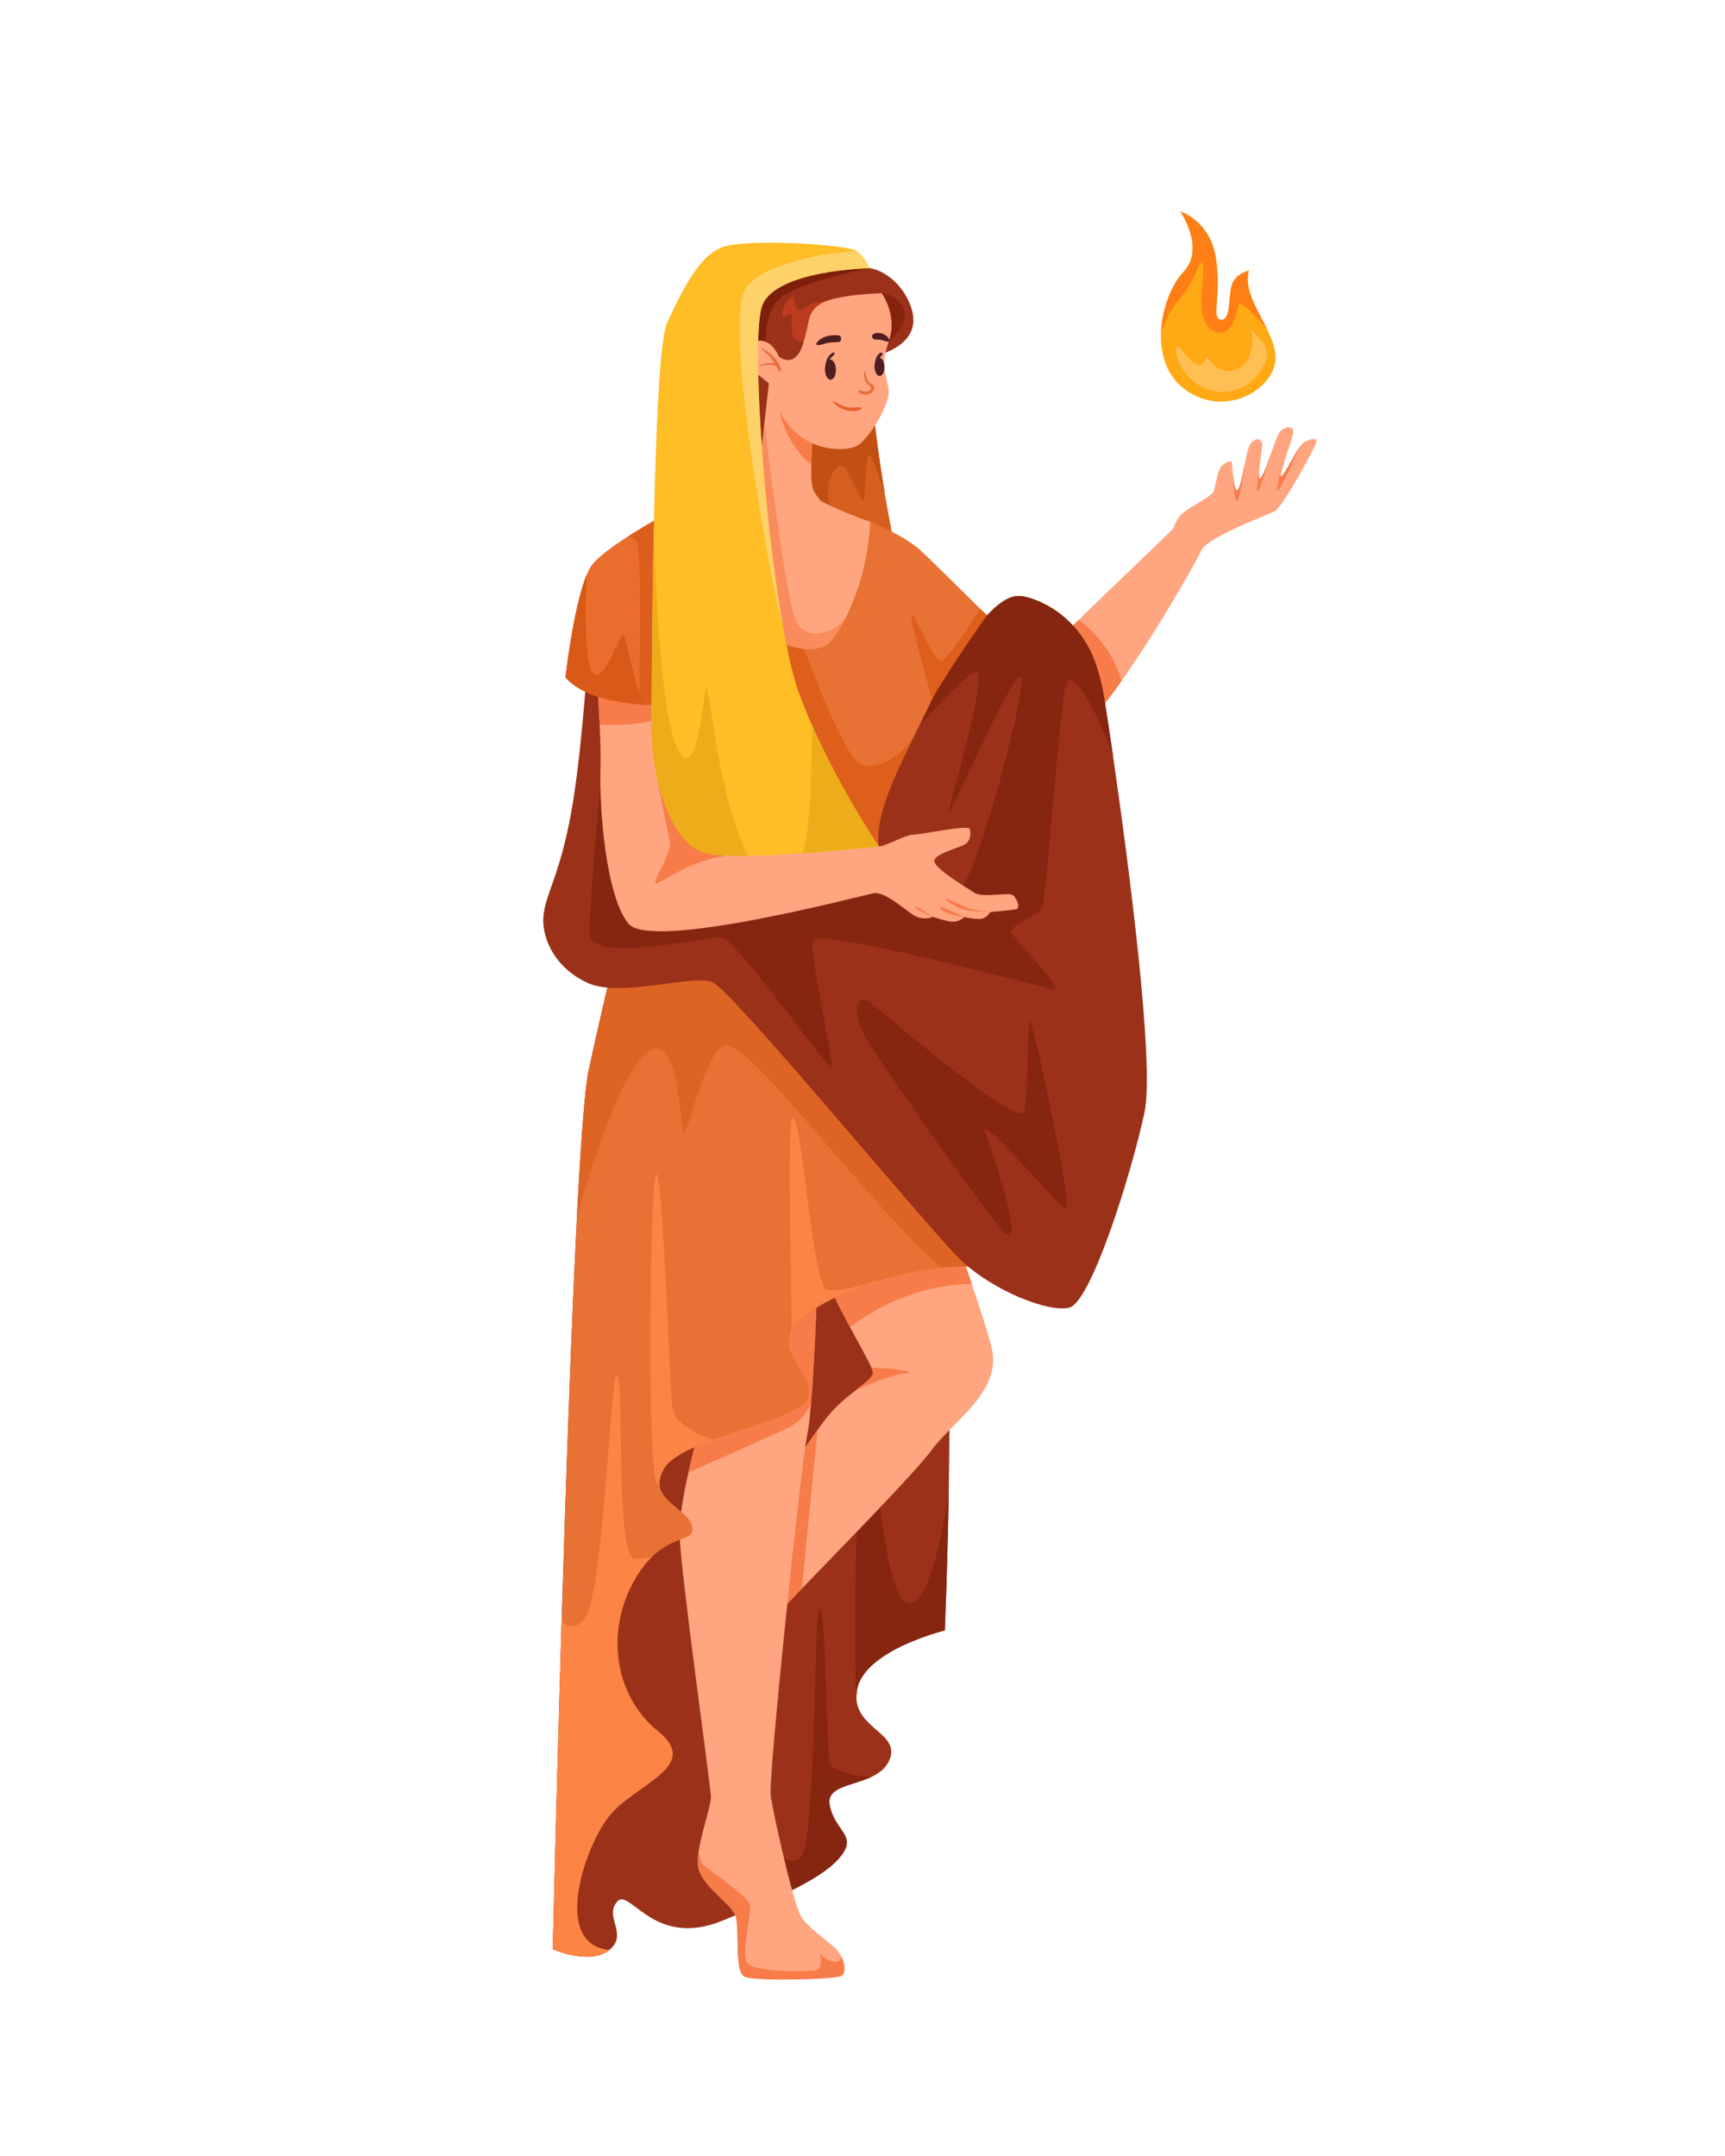 <svg xmlns="http://www.w3.org/2000/svg" xmlns:xlink="http://www.w3.org/1999/xlink" width="1080" zoomAndPan="magnify" viewBox="0 0 810 1012.5" height="1350" preserveAspectRatio="xMidYMid meet" version="1.0"><defs><clipPath id="af0b49a371"><path d="M 441 200 L 618.715 200 L 618.715 351 L 441 351 Z M 441 200 " clip-rule="nonzero"/></clipPath></defs><g clip-path="url(#af0b49a371)"><path fill="#ffa580" d="M 618.035 207.93 C 617.453 210.125 602.555 237.934 598.523 240.082 C 594.496 242.23 567.168 252.121 564.266 258.324 C 562.566 261.934 544.652 294.363 526.719 319.688 C 520.34 328.691 513.973 336.793 508.332 342.391 C 502.582 348.074 497.594 351.164 494.125 349.965 C 477.629 344.27 444.379 322.68 444.379 322.68 C 437.523 314.176 442.703 277.809 457.809 289.16 C 471.16 299.191 489.516 302.695 498.066 298.691 C 499.191 298.172 500.156 297.512 500.902 296.711 C 501.953 295.613 503.902 293.664 506.465 291.156 C 519.691 278.176 548.98 250.312 550.23 248.992 C 551.727 247.426 551.648 244.355 555.137 241.207 C 558.629 238.051 568.715 233.195 569.688 231.137 C 570.656 229.07 571.508 222.406 572.965 219.82 C 574.438 217.23 578.473 215.59 578.523 217.633 C 578.547 218.23 578.625 219.801 578.785 221.637 C 579.184 226.047 580.012 232.012 581.406 229.809 C 582.496 228.078 583.496 222.727 584.492 217.781 C 585.293 213.812 586.113 210.129 586.984 208.738 C 588.941 205.633 592.004 205.551 592.582 208.09 C 592.91 209.527 591.871 215.441 591.371 219.809 C 591.363 219.855 591.352 219.918 591.352 219.977 C 590.98 223.215 590.934 225.543 591.98 224.434 C 593.641 222.695 596.059 215.273 598.07 209.586 C 598.082 209.539 598.102 209.484 598.121 209.438 C 599.102 206.648 599.988 204.301 600.629 203.281 C 602.59 200.164 607.68 199.527 607.262 203.113 C 607.031 205.141 604.613 211.824 602.934 217.039 L 602.934 217.051 C 601.652 221.02 600.805 224.137 601.672 223.664 C 603.234 222.836 607.074 214.543 610.121 210.141 C 611 208.871 611.809 207.934 612.492 207.574 C 615.516 205.961 618.723 205.367 618.035 207.93 Z M 618.035 207.93 " fill-opacity="1" fill-rule="nonzero"/></g><path fill="#f77c4a" d="M 584.5 217.777 C 583.82 222.953 582.27 233.844 581.109 235.133 C 579.582 236.832 578.73 221.703 578.73 221.703 L 578.793 221.637 C 579.188 226.043 580.02 232.008 581.41 229.805 C 582.5 228.078 583.5 222.727 584.5 217.777 Z M 584.5 217.777 " fill-opacity="1" fill-rule="nonzero"/><path fill="#f77c4a" d="M 598.078 209.586 C 595.84 216.73 591.629 229.848 590.637 230.715 C 589.59 231.637 590.758 223.684 591.359 219.973 C 590.988 223.211 590.941 225.539 591.988 224.43 C 593.648 222.695 596.066 215.27 598.078 209.586 Z M 598.078 209.586 " fill-opacity="1" fill-rule="nonzero"/><path fill="#f77c4a" d="M 610.125 210.137 C 608.047 214.84 601.148 230.238 599.996 230.379 C 598.637 230.547 602.555 217.449 602.555 217.449 L 602.938 217.047 C 601.656 221.016 600.809 224.133 601.676 223.664 C 603.238 222.836 607.078 214.539 610.125 210.137 Z M 610.125 210.137 " fill-opacity="1" fill-rule="nonzero"/><path fill="#f77c4a" d="M 526.723 319.688 C 520.344 328.688 513.977 336.789 508.336 342.387 L 498.066 298.688 C 499.195 298.168 500.16 297.508 500.906 296.707 C 501.957 295.609 503.906 293.66 506.469 291.152 C 510.398 293.84 521.375 302.613 526.723 319.688 Z M 526.723 319.688 " fill-opacity="1" fill-rule="nonzero"/><path fill="#9c3119" d="M 445.496 700.895 C 444.867 738.062 443.648 765.688 443.648 765.688 C 443.648 765.688 406.078 774.832 402.48 793.293 C 402.312 794.16 402.203 795.004 402.16 795.793 C 401.121 811.914 423.148 813.785 417.641 826.574 C 415.949 830.512 412.629 832.906 408.852 834.637 C 399.742 838.812 387.922 839.113 389.598 847.723 C 391.957 859.906 402.215 861.684 395.305 871.055 C 389.695 878.668 377.316 885.781 355.5 895.203 C 350.48 897.371 344.961 899.656 338.902 902.105 C 306.559 915.203 295.59 885.883 289.648 893.184 C 283.699 900.488 295.145 908.352 286.148 915.734 C 277.148 923.105 259.57 915.406 259.57 915.406 C 259.57 915.406 268.23 540.582 276.43 502.594 C 281.418 479.465 287.848 452.527 292.098 434.984 C 294.832 423.727 296.668 416.332 296.668 416.332 L 390.098 395.531 C 390.098 395.531 435.312 484.184 442.371 559.535 C 446.184 600.258 446.254 657.176 445.496 700.895 Z M 445.496 700.895 " fill-opacity="1" fill-rule="nonzero"/><path fill="#872610" d="M 445.496 700.895 C 444.867 738.062 443.648 765.688 443.648 765.688 C 443.648 765.688 406.078 774.832 402.48 793.293 C 402.312 794.16 402.203 795.004 402.16 795.793 L 401.891 795.824 C 401.891 795.824 399.602 713.176 405.719 687.918 C 411.848 662.672 413.379 750.672 426.406 752.969 C 435.965 754.66 442.637 719.629 445.496 700.895 Z M 445.496 700.895 " fill-opacity="1" fill-rule="nonzero"/><path fill="#872610" d="M 389.594 847.723 C 391.953 859.906 402.211 861.684 395.301 871.055 C 389.691 878.668 377.312 885.781 355.496 895.203 L 356.707 859.344 C 356.707 859.344 368.191 879.238 375.855 872.352 C 383.512 865.469 381.984 749.914 385.043 755.266 C 388.113 760.621 388.113 822.609 389.645 827.965 C 390.855 832.207 403.605 834.059 408.852 834.637 C 399.738 838.812 387.922 839.113 389.594 847.723 Z M 389.594 847.723 " fill-opacity="1" fill-rule="nonzero"/><path fill="#ffa580" d="M 437.355 681.125 C 429.977 691.246 395.789 726.055 376.566 745.996 C 370.082 752.723 365.305 757.746 363.805 759.586 C 357.867 766.887 365.305 699.328 365.305 699.328 C 365.305 699.328 375.445 683.23 383.934 671.441 C 385.332 669.504 386.68 667.684 387.93 666.078 C 392.371 660.359 397.609 656.156 401.848 652.859 C 406.129 649.539 409.395 647.152 409.855 645.094 C 409.969 644.605 409.719 643.656 409.18 642.348 C 407.59 638.5 403.559 631.477 399.137 623.277 C 395.148 615.863 390.848 607.5 387.777 599.668 C 385.789 594.605 384.32 589.758 383.789 585.551 C 381.223 565.199 400.309 513.676 427.035 520.117 C 427.035 520.117 438.746 552.082 449.375 582.625 C 451.805 589.621 454.172 596.531 456.332 602.965 C 460.852 616.395 464.449 627.762 465.742 633.441 C 470.352 653.73 447.211 667.594 437.355 681.125 Z M 437.355 681.125 " fill-opacity="1" fill-rule="nonzero"/><path fill="#f77c4a" d="M 383.934 671.441 C 382.703 683.621 378.504 725.305 376.566 745.996 C 370.082 752.723 365.305 757.746 363.805 759.586 C 357.867 766.887 365.305 699.328 365.305 699.328 C 365.305 699.328 375.441 683.23 383.934 671.441 Z M 383.934 671.441 " fill-opacity="1" fill-rule="nonzero"/><path fill="#ffa580" d="M 394.988 927.961 C 391.973 929.57 355.223 930.52 349.805 928.363 C 344.387 926.215 347.676 905.457 345.215 899.402 C 342.766 893.336 328.766 885.285 327.754 876.121 C 327.527 874.043 327.723 871.527 328.152 868.809 C 329.641 859.539 333.922 847.961 333.812 843.812 C 333.676 838.457 319.586 738.535 319.125 720.941 C 318.922 713.34 320.914 701.973 323.254 691.512 C 326.305 677.742 329.945 665.543 329.945 665.543 L 331.793 630.297 C 331.793 630.297 331.793 630.297 331.793 630.285 L 331.992 626.449 L 335.414 625.43 L 383.438 611.082 C 383.438 611.082 382.457 639.766 380.805 659.328 C 380.805 659.336 380.805 659.336 380.805 659.336 C 380.254 665.883 379.637 671.398 378.945 674.484 C 376.207 686.801 360.66 835.207 361.887 843.34 C 363.117 851.473 372.695 895.625 376.668 900.879 C 380.629 906.133 388.426 911.289 392.355 915.016 C 393.586 916.188 394.605 917.742 395.324 919.371 C 396.91 922.93 397.07 926.867 394.988 927.961 Z M 394.988 927.961 " fill-opacity="1" fill-rule="nonzero"/><path fill="#f77c4a" d="M 383.441 611.078 C 383.441 611.078 382.461 639.762 380.809 659.324 C 380.809 659.332 380.809 659.332 380.809 659.332 C 378.277 664.309 374.922 668.266 370.488 670.324 C 353.848 678.039 332.141 687.598 323.254 691.508 C 326.305 677.738 329.945 665.539 329.945 665.539 L 331.793 630.293 C 331.793 630.293 331.793 630.293 331.793 630.281 C 333.074 628.551 334.293 626.926 335.414 625.426 Z M 383.441 611.078 " fill-opacity="1" fill-rule="nonzero"/><path fill="#f77c4a" d="M 456.332 602.965 C 428.727 603.125 407.656 616.754 399.137 623.277 C 395.148 615.863 390.848 607.5 387.777 599.668 C 387.969 598.848 388.105 598.391 388.105 598.391 L 449.371 582.625 C 451.805 589.617 454.176 596.531 456.332 602.965 Z M 456.332 602.965 " fill-opacity="1" fill-rule="nonzero"/><path fill="#e77234" d="M 465.461 595.32 C 457.895 594.43 449.953 594.52 442.016 595.34 C 431.609 596.41 421.219 598.727 411.719 601.715 C 391.121 608.188 374.742 617.812 371.535 624.656 C 365.734 637.055 382.273 644.785 379.504 656.098 C 377.723 663.332 354.086 669.047 335.02 676.043 C 324.34 679.957 315.102 684.277 311.934 689.488 C 309.895 692.844 309.363 695.625 309.793 698.016 C 311.215 705.957 323.145 709.703 324.891 716.707 C 326.715 724.012 317.156 720.504 306.246 731.016 C 303.523 733.645 300.715 737.141 297.977 741.906 C 284.289 765.734 288.148 796.27 309.016 813.074 C 329.871 829.879 297.395 837.871 285.547 853.488 C 273.699 869.105 259.52 913.363 286.148 915.742 C 277.148 923.117 259.57 915.414 259.57 915.414 C 259.57 915.414 261.203 844.82 263.719 761.793 C 265.699 696.441 268.23 623.398 270.949 571.02 C 272.727 536.613 274.586 511.137 276.43 502.605 C 280.609 483.23 285.797 461.191 289.871 444.234 C 290.66 440.941 291.41 437.844 292.098 434.996 C 328.234 431.578 389.516 429.652 401.688 448.324 C 401.688 448.324 413.434 468.656 425.762 492.688 C 436.973 514.488 448.641 539.332 452.449 554.777 C 460.43 587.219 470 595.859 465.461 595.32 Z M 465.461 595.32 " fill-opacity="1" fill-rule="nonzero"/><path fill="#de6424" d="M 465.461 595.32 C 457.895 594.43 449.953 594.52 442.016 595.34 C 403.5 561.273 348.367 483.301 339.098 491.242 C 328.367 500.426 322.238 538.688 320.711 531.035 C 319.18 523.383 317.648 477.473 300.801 497.367 C 289.566 510.645 277.633 547.77 270.945 571.012 C 272.727 536.602 274.582 511.125 276.426 502.594 C 280.605 483.219 285.793 461.18 289.867 444.227 L 346.758 442.27 C 346.758 442.27 389.094 468.824 425.758 492.672 C 436.969 514.473 448.637 539.32 452.445 554.766 C 460.43 587.219 470 595.859 465.461 595.32 Z M 465.461 595.32 " fill-opacity="1" fill-rule="nonzero"/><path fill="#9c3119" d="M 537.426 522.355 C 531.043 552.129 512.168 611.816 502.008 614.125 C 491.859 616.434 466.043 605.871 451.383 591.965 C 436.715 578.047 343.895 465.117 334.602 461.281 C 325.312 457.434 291.883 468.516 276.387 461.773 C 260.891 455.031 254.391 440.902 255.152 430.68 C 255.91 420.449 261.852 413.152 267.277 386.469 C 272.719 359.793 275.609 313.781 275.609 313.781 L 447.078 300.551 L 455.027 299.941 C 455.027 299.941 466.805 281.258 476.984 279.98 C 479.527 279.66 482.742 280.402 486.129 281.703 C 500.062 287.055 510.492 298.82 514.965 313.055 C 516.199 316.98 517.309 321.082 517.992 324.855 C 518.57 328.051 520.391 339.559 522.723 355.598 L 522.723 355.609 C 529.984 405.672 542.254 499.805 537.426 522.355 Z M 537.426 522.355 " fill-opacity="1" fill-rule="nonzero"/><path fill="#872610" d="M 522.715 355.594 C 517.297 339.047 503.246 310.605 500.438 321.867 C 497.363 334.117 491.246 423.906 489.199 426.965 C 487.16 430.031 472.859 435.129 474.91 438.191 C 476.949 441.25 501.457 466.758 494.309 464.719 C 487.16 462.684 385.039 436.145 381.984 441.25 C 378.922 446.355 393.211 503.496 390.152 501.457 C 387.094 499.406 345.219 441.25 339.102 440.23 C 332.973 439.211 276.805 453.496 276.805 438.191 C 276.805 422.883 282.934 355.535 282.934 355.535 L 342.156 355.535 L 416.699 406.559 C 416.699 406.559 442.223 421.863 450.406 417.777 C 458.574 413.703 484.102 316.758 478.992 317.785 C 473.883 318.809 445.293 385.129 445.293 382.07 C 445.293 379 465.711 311.664 457.543 315.738 C 449.504 319.766 418.699 355.41 417.738 356.523 L 447.074 300.551 L 455.023 299.941 C 455.023 299.941 466.801 281.258 476.98 279.98 C 479.523 279.66 482.738 280.402 486.125 281.703 C 500.059 287.055 510.488 298.82 514.965 313.055 C 516.195 316.98 517.305 321.082 517.988 324.855 C 518.566 328.051 520.387 339.559 522.715 355.594 Z M 522.715 355.594 " fill-opacity="1" fill-rule="nonzero"/><path fill="#e77234" d="M 439.336 324.844 C 436.047 332.059 432.336 339.402 428.75 346.645 C 419.359 365.602 410.793 383.883 412.621 397.5 C 413.738 405.852 405.242 407.723 395.43 407.211 C 383.141 406.582 368.812 402.215 368.812 402.215 C 368.812 402.215 338.684 303.984 338.605 300.926 C 338.527 297.867 360.516 240.129 360.516 240.129 L 382.602 225.27 L 408.262 229.707 L 408.66 245.004 C 408.66 245.004 428.246 291.453 434.668 302.512 C 441.086 313.574 441.906 319.199 439.336 324.844 Z M 439.336 324.844 " fill-opacity="1" fill-rule="nonzero"/><path fill="#de5e1b" d="M 412.617 397.5 C 413.738 405.852 405.242 407.723 395.43 407.211 C 384.543 396.41 372.453 383.531 372.023 381.812 C 371.262 378.758 353.645 296.871 353.645 296.871 L 375.094 297.641 C 375.094 297.641 395 355.027 404.188 358.855 C 410.738 361.578 420.406 357.695 428.746 346.645 C 419.355 365.598 410.789 383.879 412.617 397.5 Z M 412.617 397.5 " fill-opacity="1" fill-rule="nonzero"/><path fill="#d65e1e" d="M 385.242 287.465 C 385.242 287.465 360.355 234.012 360.254 229.926 C 360.145 225.852 370.445 189.863 370.445 189.863 L 403.352 194.891 L 410.449 195.969 C 410.449 195.969 412.059 211.527 415.449 231.699 C 419.047 253.129 424.656 279.766 432.516 298.488 C 447.762 334.836 385.242 287.465 385.242 287.465 Z M 385.242 287.465 " fill-opacity="1" fill-rule="nonzero"/><path fill="#c25013" d="M 415.449 231.695 C 413.418 225.48 410.52 217.07 408.871 214.391 C 406.152 209.965 406.492 231.055 405.809 234.453 C 405.129 237.859 399 221.875 396.281 219.148 C 393.555 216.43 386.062 225.613 389.812 238.203 C 393.555 250.781 378.586 246.367 377.215 244.656 C 375.855 242.961 370.066 219.152 370.414 217.453 C 370.754 215.754 376.535 198.75 376.535 198.75 L 403.355 194.895 L 410.453 195.973 C 410.449 195.969 412.059 211.523 415.449 231.695 Z M 415.449 231.695 " fill-opacity="1" fill-rule="nonzero"/><path fill="#ffa580" d="M 402.859 283.637 C 401.109 290.172 397.219 297.883 388.699 302.684 C 375.09 310.336 354.445 295.598 346.555 289.234 C 344.527 287.59 343.336 286.512 343.336 286.512 L 330.918 240.902 L 346.754 197.059 L 346.824 196.859 L 354.73 174.957 L 365.148 181.879 L 382.559 193.457 L 382.797 193.617 C 382.797 193.617 382.785 193.688 382.777 193.828 C 382.562 195.598 381.164 208.242 380.945 218.285 C 380.844 223.043 381.004 227.207 381.684 229.379 C 383.902 236.461 398.461 246.289 398.461 246.289 L 404.23 271.66 C 404.242 271.66 404.641 277.055 402.859 283.637 Z M 402.859 283.637 " fill-opacity="1" fill-rule="nonzero"/><path fill="#9c3119" d="M 413.758 166.281 C 413.758 166.281 426.949 162.875 428.727 152.621 C 430.5 142.367 418.797 124.301 403.512 125.719 C 403.512 125.719 361.551 122.727 358.516 123.824 C 355.48 124.922 341.668 143.652 341.668 143.652 L 356.594 167.762 L 391.754 184.199 Z M 413.758 166.281 " fill-opacity="1" fill-rule="nonzero"/><path fill="#87230c" d="M 414.039 137.691 C 414.039 137.691 421.043 137.945 424.359 145.086 C 427.676 152.227 414.914 163.195 414.914 163.195 Z M 414.039 137.691 " fill-opacity="1" fill-rule="nonzero"/><path fill="#bd3b1e" d="M 387.598 141.77 C 387.598 141.77 382.492 141.008 378.152 144.574 C 373.812 148.145 373.305 142.535 372.793 140.238 C 372.285 137.941 368.199 141.766 367.434 146.613 C 366.668 151.461 369.477 147.379 371.266 147.379 C 373.051 147.379 370.5 154.523 372.543 158.094 C 374.586 161.664 379.434 160.391 380.965 158.094 C 382.492 155.801 387.598 141.77 387.598 141.77 Z M 387.598 141.77 " fill-opacity="1" fill-rule="nonzero"/><path fill="#7d1f0a" d="M 408.277 125.957 C 408.277 125.957 375.348 132.332 366.668 139.734 C 357.988 147.129 359.773 161.926 359.773 161.926 L 352.879 166.773 C 352.879 166.773 350.582 142.539 351.094 141.262 C 351.602 139.984 367.176 124.172 367.945 123.66 C 368.707 123.148 402.406 123.148 408.277 125.957 Z M 408.277 125.957 " fill-opacity="1" fill-rule="nonzero"/><path fill="#f77c4a" d="M 382.781 193.828 C 382.57 195.598 381.172 208.242 380.949 218.285 C 376.262 214.461 365.133 203.219 365.133 183.098 C 365.133 182.668 365.145 182.266 365.152 181.879 L 382.562 193.457 C 382.641 193.578 382.715 193.699 382.781 193.828 Z M 382.781 193.828 " fill-opacity="1" fill-rule="nonzero"/><path fill="#ffa580" d="M 363.195 185.965 C 363.195 185.965 338.379 174.363 349.34 163.871 C 360.305 153.375 365.777 167.527 365.777 167.527 C 365.777 167.527 373.082 173.461 376.871 162.137 C 380.664 150.809 378.516 146.785 385.555 142.52 C 392.594 138.254 414.031 137.695 414.031 137.695 C 414.031 137.695 421.543 148.148 417.461 159.883 C 413.258 171.961 416.035 175.41 417.242 182.523 C 418.445 189.637 407.934 205.926 402.91 209.117 C 397.891 212.309 372.105 214.316 363.195 185.965 Z M 363.195 185.965 " fill-opacity="1" fill-rule="nonzero"/><path fill="#f77c4a" d="M 402.859 283.637 C 401.109 290.172 397.219 297.883 388.699 302.684 C 375.09 310.336 354.445 295.598 346.555 289.234 C 346.035 287.578 345.723 286.469 345.723 286.156 C 345.723 284.168 346.691 201.586 346.754 197.055 C 346.754 196.934 346.754 196.867 346.754 196.867 L 346.824 196.855 L 358.492 194.828 C 358.492 194.828 368.703 281.559 373.812 291.762 C 378.922 301.973 394.227 297.883 400.359 285.645 C 401.777 282.801 402.547 282.457 402.859 283.637 Z M 402.859 283.637 " fill-opacity="0.64" fill-rule="nonzero"/><path fill="#9c3119" d="M 354.734 174.957 C 354.734 174.957 358.496 177.996 361.047 180.035 L 356.961 215.746 Z M 354.734 174.957 " fill-opacity="1" fill-rule="nonzero"/><path fill="#ffa580" d="M 477.23 426.953 C 475.199 427.523 465 428.293 465 428.293 C 465 428.293 463.539 430.891 461.004 431.461 C 458.461 432.039 452.805 430.652 452.805 430.652 C 452.805 430.652 450.812 432.75 447.754 432.832 C 444.691 432.91 437.992 430.535 437.992 430.535 C 437.992 430.535 434.965 432.141 430.844 430.715 C 426.723 429.293 416.227 418.336 410.125 419.512 C 404.027 420.691 305.617 446.727 295.059 433.73 C 284.512 420.734 281.41 379.988 281.953 361.594 C 282.133 355.477 281.93 347.797 281.582 340.254 C 281.211 332 280.648 323.926 280.219 318.301 C 279.871 313.613 279.602 310.617 279.602 310.617 C 284.73 304.504 301.168 312.906 310.91 319.879 C 315.289 323.016 318.309 325.863 318.34 326.977 C 318.359 327.605 318.598 330.281 319.016 334.266 C 320.977 352.773 326.746 399.5 330.977 400.637 C 336.125 402.035 409.047 397.598 412.617 397.5 C 416.184 397.41 424.734 392.086 428.816 391.973 C 432.902 391.875 454.742 387.219 455.305 389.25 C 455.875 391.277 455.934 393.824 453.941 395.922 C 451.961 398.012 437.223 400.949 438.867 404.98 C 440.496 409.031 453.984 416.84 457.625 419.301 C 461.262 421.758 473.441 418.891 475.523 420.371 C 477.602 421.848 479.262 426.391 477.23 426.953 Z M 477.23 426.953 " fill-opacity="1" fill-rule="nonzero"/><path fill="#f77c4a" d="M 319.02 334.266 C 305.309 340.73 289.586 340.77 281.586 340.25 C 281.215 331.996 280.652 323.922 280.223 318.297 C 286.684 318.328 299.902 318.578 310.91 319.875 C 315.289 323.016 318.309 325.859 318.34 326.973 C 318.359 327.602 318.598 330.277 319.02 334.266 Z M 319.02 334.266 " fill-opacity="1" fill-rule="nonzero"/><path fill="#eb6d2d" d="M 325.078 330.879 C 325.078 330.879 324.766 330.91 324.188 330.945 C 321.969 331.117 315.812 331.508 308.152 331.273 C 306.621 331.227 305.023 331.152 303.391 331.055 C 302.211 330.984 301.02 330.895 299.801 330.785 C 287.004 329.637 272.688 326.398 265.508 318.125 C 265.508 318.125 269.297 284.656 275.527 269.859 C 275.527 269.848 275.527 269.848 275.527 269.848 C 276.438 267.68 277.406 265.914 278.418 264.715 C 281.477 261.09 287.855 256.461 294.543 252.156 C 298.043 249.898 301.613 247.734 304.844 245.832 C 311.43 241.965 316.574 239.23 316.574 239.23 L 324.559 325.254 Z M 325.078 330.879 " fill-opacity="1" fill-rule="nonzero"/><path fill="#ffa580" d="M 381.797 233.457 C 381.797 233.457 394.234 240.238 408.656 245.008 C 419.621 248.637 405.766 291.016 405.766 291.016 L 388.875 270.02 Z M 381.797 233.457 " fill-opacity="1" fill-rule="nonzero"/><path fill="#d95a18" d="M 324.559 325.254 L 324.188 330.945 C 321.969 331.117 315.812 331.508 308.152 331.273 C 306.621 331.227 305.023 331.152 303.391 331.055 C 302.211 330.984 301.02 330.895 299.801 330.785 L 300.035 328.238 C 300.035 328.238 301.562 263.953 299.273 255.543 C 298.594 253.043 296.773 252.164 294.543 252.152 C 298.043 249.895 301.613 247.73 304.844 245.832 C 311.43 241.961 316.574 239.227 316.574 239.227 Z M 324.559 325.254 " fill-opacity="0.79" fill-rule="nonzero"/><path fill="#e77234" d="M 462.902 288.516 C 462.902 288.516 447.453 311.309 437.668 328.152 C 436.547 330.062 435.52 331.898 434.574 333.605 L 386.062 304.52 C 386.062 304.52 393.719 301.973 402.41 277.473 C 408.141 261.309 408.66 245.004 408.66 245.004 C 408.66 245.004 425.176 251.73 432.504 258.684 C 438.336 264.207 454.102 279.793 460.324 285.969 C 461.934 287.555 462.902 288.516 462.902 288.516 Z M 462.902 288.516 " fill-opacity="1" fill-rule="nonzero"/><path fill="#ffbd26" d="M 412.617 397.5 C 412.617 397.5 408.758 397.93 402.691 398.52 C 396.051 399.172 386.77 399.996 376.984 400.688 C 368.336 401.297 359.297 401.777 351.367 401.906 C 342.496 402.043 335.008 401.738 330.98 400.637 C 315.551 396.449 305.59 367.109 305.902 339.543 C 306.039 326.426 306.191 286.48 307.02 246.668 C 307.953 202.824 309.723 159.125 313.27 151.543 C 320.039 137.074 327.785 120.539 338.906 116.176 C 350.035 111.797 397.902 114.844 402.059 117.805 C 406.227 120.75 408.277 125.969 408.277 125.969 C 408.277 125.969 364.723 126.73 357.992 143.242 C 352.645 156.379 358.273 240.844 367.473 293.105 C 367.473 293.117 367.473 293.117 367.473 293.117 C 369.824 306.496 372.402 317.766 375.094 325.191 C 377.02 330.516 379.191 335.82 381.48 341.008 C 389.352 358.801 398.707 375.164 405.098 385.656 C 409.602 393.031 412.617 397.5 412.617 397.5 Z M 412.617 397.5 " fill-opacity="1" fill-rule="nonzero"/><path fill="#ffa915" d="M 598.949 167.855 C 599.309 181.625 576.719 196.758 557.211 183.48 C 547.953 177.188 544.812 166.754 545.172 156.367 C 545.574 144.867 550.273 133.406 555.762 127.641 C 566.199 116.652 554.262 99.359 554.262 99.359 C 554.262 99.359 568.16 103.586 570.922 121.117 C 573.672 138.66 568.59 149.504 573.199 150.152 C 577.816 150.805 576.789 140.871 578.168 134.715 C 579.539 128.551 586.398 127.102 586.398 127.102 C 584.027 136.164 590.484 145.359 594.996 154.641 C 597.137 159.023 598.836 163.426 598.949 167.855 Z M 598.949 167.855 " fill-opacity="1" fill-rule="nonzero"/><path fill="#e86e3e" d="M 357.293 163.789 C 361.164 166.664 363.652 169.637 365.551 174.062 C 365.848 174.742 367.004 174.32 366.785 173.609 C 365.457 169.258 361.727 165.074 357.398 163.562 C 357.254 163.508 357.184 163.707 357.293 163.789 Z M 357.293 163.789 " fill-opacity="1" fill-rule="nonzero"/><path fill="#e86e3e" d="M 356.098 172.184 C 358.691 171.402 361.656 171.109 364.316 171.711 C 365.125 171.895 365.344 170.703 364.508 170.582 C 361.445 170.145 358.738 170.523 356.078 172.133 C 356.055 172.148 356.07 172.191 356.098 172.184 Z M 356.098 172.184 " fill-opacity="1" fill-rule="nonzero"/><path fill="#e86e3e" d="M 406.332 173.805 C 405.277 175.574 405.648 177.84 406.684 179.539 C 407.242 180.457 408.16 180.906 408.777 181.688 C 409.352 182.414 408.613 183.23 407.832 183.633 C 406.695 184.223 405.391 183.887 404.316 183.348 C 403.496 182.934 402.727 184.141 403.559 184.57 C 406.195 185.938 410.758 185.41 410.52 181.531 C 410.5 181.195 410.344 180.988 410.043 180.852 C 407.152 179.598 406.355 176.73 406.438 173.836 C 406.438 173.785 406.359 173.758 406.332 173.805 Z M 406.332 173.805 " fill-opacity="1" fill-rule="nonzero"/><path fill="#4f1e20" d="M 387.371 173.672 C 387.441 176.281 388.652 178.371 390.074 178.328 C 391.496 178.293 392.586 176.141 392.516 173.527 C 392.441 170.918 391.23 168.828 389.812 168.867 C 388.391 168.91 387.297 171.055 387.371 173.672 Z M 387.371 173.672 " fill-opacity="1" fill-rule="nonzero"/><path fill="#4f1e20" d="M 387.938 173.789 C 388.066 172.371 388.477 170.871 389.129 169.609 C 389.781 168.34 390.719 167.512 391.73 166.547 C 392.191 166.105 391.637 165.293 391.059 165.617 C 388.289 167.164 387.039 170.859 387.887 173.793 C 387.895 173.82 387.934 173.816 387.938 173.789 Z M 387.938 173.789 " fill-opacity="1" fill-rule="nonzero"/><path fill="#4f1e20" d="M 410.648 172.34 C 410.715 174.703 411.809 176.59 413.098 176.555 C 414.383 176.52 415.371 174.574 415.305 172.211 C 415.238 169.844 414.145 167.957 412.859 167.992 C 411.574 168.027 410.582 169.973 410.648 172.34 Z M 410.648 172.34 " fill-opacity="1" fill-rule="nonzero"/><path fill="#4f1e20" d="M 411.246 172.562 C 411.277 170.246 412.484 168.34 414.176 166.887 C 414.926 166.246 413.895 165.191 413.137 165.785 C 411.098 167.391 410.488 170.188 411.191 172.57 C 411.199 172.594 411.246 172.594 411.246 172.562 Z M 411.246 172.562 " fill-opacity="1" fill-rule="nonzero"/><path fill="#4f1e20" d="M 384.02 162.125 C 385.59 162.039 387.137 161.395 388.668 161.059 C 390.328 160.695 391.934 160.695 393.617 160.641 C 395.414 160.586 395.469 157.734 393.711 157.496 C 390.324 157.035 385.215 158.02 383.379 161.234 C 383.125 161.676 383.578 162.148 384.02 162.125 Z M 384.02 162.125 " fill-opacity="1" fill-rule="nonzero"/><path fill="#4f1e20" d="M 417.52 159.715 C 416.973 156.898 412.121 155.418 409.93 156.992 C 409.012 157.652 409.605 159.055 410.492 159.352 C 411.559 159.707 412.77 159.359 413.891 159.629 C 414.926 159.879 415.848 160.344 416.91 160.457 C 417.312 160.5 417.586 160.07 417.52 159.715 Z M 417.52 159.715 " fill-opacity="1" fill-rule="nonzero"/><path fill="#e8612c" d="M 390.965 188.355 C 393.223 192.051 400.211 194.375 404.188 192.379 C 404.711 192.117 404.516 191.289 403.938 191.273 C 401.605 191.199 399.582 191.684 397.242 191.062 C 395.012 190.473 393.152 189.27 391.152 188.184 C 391.043 188.125 390.891 188.238 390.965 188.355 Z M 390.965 188.355 " fill-opacity="1" fill-rule="nonzero"/><path fill="#d95a18" d="M 303.391 331.059 C 289.773 330.211 273.367 327.18 265.508 318.129 C 265.508 318.129 269.297 284.66 275.527 269.863 C 275.016 281.473 274.219 309.219 277.824 315.234 C 282.422 322.887 289.566 301.977 292.125 298.398 C 294.41 295.199 296.691 322.766 303.391 331.059 Z M 303.391 331.059 " fill-opacity="1" fill-rule="nonzero"/><path fill="#ffd169" d="M 367.473 293.102 C 367.453 293.078 367.441 293.059 367.43 293.043 C 364.359 286.918 338.324 149.172 350.586 134.633 C 362.832 120.086 402.059 117.801 402.059 117.801 C 406.227 120.746 408.277 125.965 408.277 125.965 C 408.277 125.965 364.723 126.727 357.992 143.238 C 352.645 156.371 358.273 240.84 367.473 293.102 Z M 367.473 293.102 " fill-opacity="1" fill-rule="nonzero"/><path fill="#f77c4a" d="M 308.457 364.977 C 308.457 364.977 313.816 391.762 314.586 395.59 C 315.352 399.414 309.223 409.363 307.691 413.957 C 306.16 418.547 321.477 404.008 342.156 401.711 C 362.832 399.414 308.457 364.977 308.457 364.977 Z M 308.457 364.977 " fill-opacity="1" fill-rule="nonzero"/><path fill="#edad1a" d="M 351.367 401.902 C 342.496 402.043 335.008 401.734 330.98 400.633 C 315.551 396.449 305.59 367.105 305.902 339.539 C 306.039 326.422 306.191 286.477 307.02 246.664 C 307.461 264.289 309.664 333.125 317.648 350.441 C 326.84 370.332 329.898 330.539 331.438 322.887 C 332.688 316.621 336.855 375.387 351.367 401.902 Z M 351.367 401.902 " fill-opacity="1" fill-rule="nonzero"/><path fill="#edad1a" d="M 412.617 397.5 C 412.617 397.5 408.758 397.93 402.691 398.52 C 396.051 399.172 386.77 399.996 376.984 400.688 C 381.773 382.777 380.703 352.371 381.484 341.004 C 389.355 358.797 398.711 375.16 405.102 385.652 C 409.602 393.031 412.617 397.5 412.617 397.5 Z M 412.617 397.5 " fill-opacity="1" fill-rule="nonzero"/><path fill="#f77c4a" d="M 394.988 927.961 C 391.973 929.57 355.223 930.52 349.805 928.363 C 344.387 926.215 347.676 905.457 345.215 899.402 C 342.766 893.336 328.766 885.285 327.754 876.121 C 327.527 874.043 327.723 871.527 328.152 868.809 C 328.355 871.836 329.012 874.863 330.664 876.184 C 334.492 879.238 351.344 890.719 352.113 894.543 C 352.871 898.371 348.281 915.977 350.582 921.332 C 352.871 926.688 380.449 925.926 383.508 925.156 C 386.477 924.406 385.125 917.934 385.047 917.527 C 385.359 917.828 392.004 924.277 394.996 919.801 C 395.109 919.645 395.215 919.5 395.324 919.371 C 396.91 922.93 397.07 926.867 394.988 927.961 Z M 394.988 927.961 " fill-opacity="1" fill-rule="nonzero"/><path fill="#f77c4a" d="M 424.867 645.066 C 418.551 645.598 407.891 650.105 401.852 652.859 C 406.133 649.543 409.398 647.156 409.859 645.098 C 409.969 644.609 409.723 643.66 409.18 642.352 C 418.711 642.332 432.293 644.449 424.867 645.066 Z M 424.867 645.066 " fill-opacity="1" fill-rule="nonzero"/><path fill="#872610" d="M 407.508 489.207 C 412 496.68 462.648 569.812 471.844 579 C 481.035 588.184 467.758 544.309 462.648 532.062 C 457.543 519.816 496.348 565.73 500.434 567.773 C 504.52 569.812 486.137 485.125 484.094 480.02 C 482.051 474.918 483.074 512.672 481.031 521.855 C 478.988 531.039 411.59 472.875 407.508 469.816 C 403.426 466.758 398.32 473.902 407.508 489.207 Z M 407.508 489.207 " fill-opacity="1" fill-rule="nonzero"/><path fill="#fc8444" d="M 285.543 853.48 C 273.695 869.098 259.512 913.355 286.141 915.738 C 277.141 923.109 259.566 915.41 259.566 915.41 C 259.566 915.41 261.195 844.812 263.711 761.785 C 267.812 764.574 272.34 764.883 275.781 757.566 C 283.953 740.211 287.008 636.137 290.07 646.348 C 293.141 656.547 289.047 732.051 298.242 732.051 C 301.281 732.051 303.992 731.602 306.238 731.012 C 303.516 733.641 300.711 737.137 297.969 741.902 C 284.281 765.73 288.141 796.266 309.008 813.07 C 329.867 829.871 297.391 837.863 285.543 853.48 Z M 285.543 853.48 " fill-opacity="1" fill-rule="nonzero"/><path fill="#fc8444" d="M 335.016 676.039 C 324.34 679.957 315.098 684.273 311.93 689.484 C 309.891 692.84 309.359 695.621 309.789 698.012 C 309.27 697.48 308.832 696.93 308.461 696.344 C 303.352 688.18 305.391 544.309 308.461 551.449 C 311.52 558.594 314.59 651.441 315.609 660.625 C 316.457 668.309 327.309 673.84 335.016 676.039 Z M 335.016 676.039 " fill-opacity="1" fill-rule="nonzero"/><path fill="#fc8444" d="M 411.719 601.715 C 391.121 608.188 374.742 617.812 371.535 624.656 C 372.312 617.254 368.707 518.801 372.793 524.918 C 376.871 531.039 381.984 603.488 388.113 605.535 C 394.234 607.574 411.602 601.449 411.602 601.449 Z M 411.719 601.715 " fill-opacity="1" fill-rule="nonzero"/><path fill="#f77c4a" d="M 465 428.293 C 465 428.293 456.777 427.219 455.25 426.711 C 453.719 426.203 446.312 422.629 444.27 422.121 C 442.227 421.613 449.121 426.457 452.691 427.223 C 456.27 427.984 465 428.293 465 428.293 Z M 465 428.293 " fill-opacity="1" fill-rule="nonzero"/><path fill="#f77c4a" d="M 452.805 430.648 C 452.805 430.648 443.762 429.512 441.465 426.707 C 439.168 423.902 452.805 430.648 452.805 430.648 Z M 452.805 430.648 " fill-opacity="1" fill-rule="nonzero"/><path fill="#f77c4a" d="M 437.996 430.531 C 437.996 430.531 430.742 427.73 429.723 425.945 C 428.699 424.156 437.996 430.531 437.996 430.531 Z M 437.996 430.531 " fill-opacity="1" fill-rule="nonzero"/><path fill="#de5e1b" d="M 463.504 288.871 C 463.504 288.871 447.453 311.305 437.668 328.148 C 435.09 319.234 428.348 295.496 427.938 289.719 C 427.43 282.578 438.148 311.66 442.227 310.133 C 445.469 308.914 456.055 292.68 460.324 285.965 C 461.934 287.555 463.504 288.871 463.504 288.871 Z M 463.504 288.871 " fill-opacity="1" fill-rule="nonzero"/><path fill="#ffbf52" d="M 553.027 162.691 C 550.078 161.707 553.535 180.035 569.875 183.609 C 586.215 187.18 595.914 170.855 594.895 165.242 C 593.871 159.633 587.742 156.57 587.234 153.508 C 586.727 150.445 591.32 165.75 583.148 171.875 C 574.98 177.996 568.855 170.855 567.32 168.305 C 565.789 165.754 566.812 171.367 563.234 171.367 C 559.664 171.363 554.555 163.199 553.027 162.691 Z M 553.027 162.691 " fill-opacity="1" fill-rule="nonzero"/><path fill="#ff7e15" d="M 594.996 154.637 C 594.965 154.605 594.938 154.566 594.898 154.527 C 591.316 150.449 582.637 140.238 581.621 143.305 C 580.598 146.363 578.559 160.141 569.359 155.039 C 560.172 149.941 566.301 129.023 564.77 124.426 C 563.238 119.836 562.73 130.039 554.039 140.242 C 548.691 146.527 546.25 152.621 545.172 156.367 C 545.57 144.867 550.27 133.406 555.758 127.641 C 566.195 116.652 554.258 99.359 554.258 99.359 C 554.258 99.359 568.156 103.586 570.918 121.117 C 573.668 138.66 568.59 149.504 573.195 150.152 C 577.816 150.805 576.785 140.871 578.164 134.715 C 579.535 128.551 586.395 127.102 586.395 127.102 C 584.027 136.164 590.484 145.355 594.996 154.637 Z M 594.996 154.637 " fill-opacity="1" fill-rule="nonzero"/></svg>